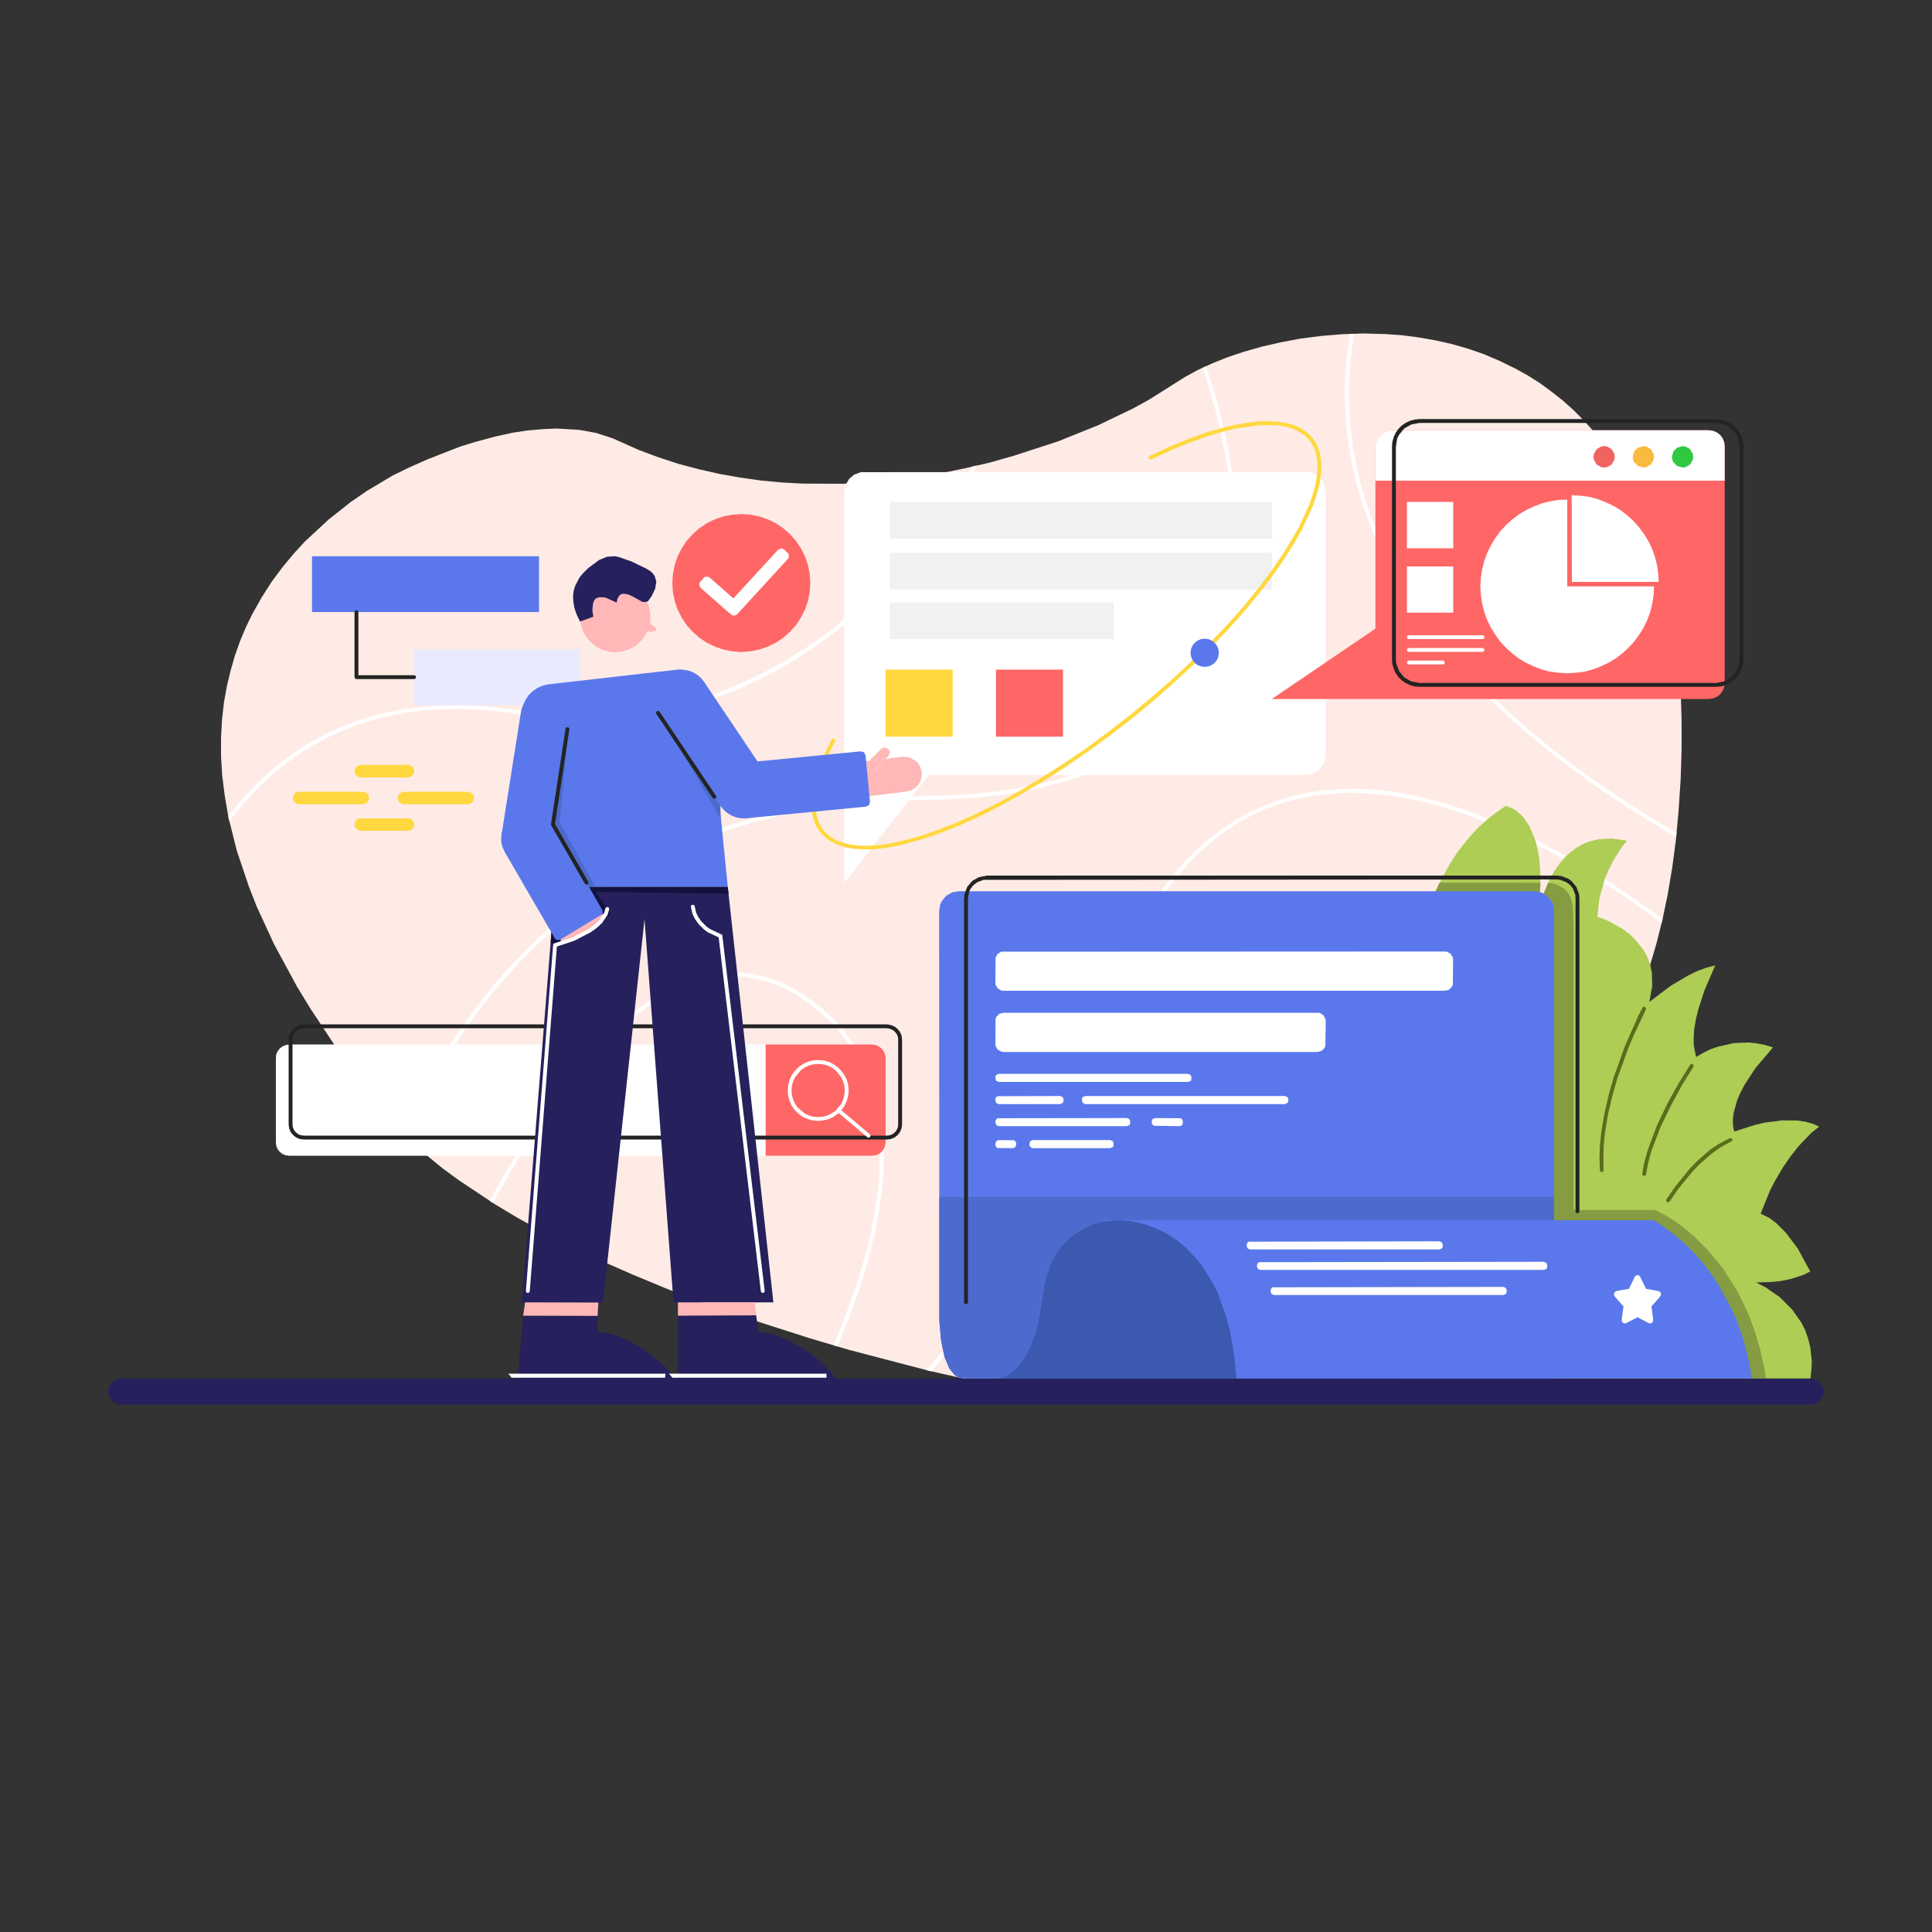 <?xml version="1.0" standalone="no"?><!DOCTYPE svg PUBLIC "-//W3C//DTD SVG 1.1//EN" "http://www.w3.org/Graphics/SVG/1.1/DTD/svg11.dtd"><svg height="1000" node-id="1" sillyvg="true" template-height="1000" template-width="1000" version="1.1" viewBox="0 0 1000 1000" width="1000" xmlns="http://www.w3.org/2000/svg" xmlns:xlink="http://www.w3.org/1999/xlink"><rect x="0" y="0" width="1000" height="1000" fill="#333333" stroke="none"/><defs node-id="140"><clipPath id="XMLID_2_" node-id="7"><path d="M 211.70 242.00 L 203.30 246.10 L 189.90 254.10 L 181.60 259.80 L 170.10 268.90 L 158.00 280.10 L 152.10 286.50 L 146.20 293.60 L 140.70 301.00 L 135.50 309.10 L 130.60 317.80 L 127.30 324.60 L 124.30 331.70 L 121.60 339.30 L 119.30 347.30 L 117.40 355.30 L 115.90 363.70 L 114.90 372.70 L 114.40 382.20 L 114.40 391.50 L 115.00 401.30 L 116.30 411.70 L 118.20 422.80 L 122.50 440.10 L 128.90 459.10 L 132.90 469.30 L 142.00 489.00 L 153.70 510.60 L 160.70 522.10 L 175.40 544.30 L 193.40 568.50 L 203.80 581.40 L 210.90 589.10 L 217.70 595.40 L 229.30 604.90 L 237.50 610.90 L 256.00 623.20 L 268.00 630.40 L 280.30 637.20 L 294.40 644.50 L 310.80 652.40 L 327.40 659.70 L 346.20 667.50 L 367.40 675.60 L 383.30 681.20 L 419.20 692.70 L 439.50 698.70 L 480.80 709.50 L 528.60 720.30 L 541.70 719.60 L 563.90 717.30 L 588.70 713.30 L 611.80 708.40 L 636.40 701.70 L 649.70 697.50 L 662.80 692.80 L 676.30 687.50 L 690.20 681.40 L 710.60 671.20 L 720.90 665.40 L 731.20 659.20 L 741.20 652.60 L 751.10 645.50 L 760.90 637.90 L 770.50 629.70 L 779.80 621.20 L 788.80 612.10 L 797.60 602.40 L 806.10 592.10 L 812.50 583.70 L 818.60 574.80 L 824.60 565.40 L 830.30 555.60 L 835.70 545.30 L 840.70 535.00 L 845.30 524.10 L 849.70 512.80 L 853.70 500.80 L 857.40 488.30 L 860.50 475.90 L 863.20 463.00 L 865.50 449.40 L 867.40 435.10 L 868.80 420.10 L 869.90 403.50 L 870.40 388.00 L 870.40 373.40 L 870.00 359.90 L 869.20 347.10 L 867.80 333.90 L 866.10 321.50 L 864.00 310.00 L 861.70 299.20 L 859.00 289.30 L 855.70 279.00 L 852.20 269.50 L 848.40 260.60 L 844.40 252.40 L 840.20 244.90 L 835.40 237.30 L 830.50 230.30 L 825.40 223.90 L 820.10 218.00 L 814.70 212.50 L 808.90 207.30 L 802.90 202.60 L 796.90 198.20 L 790.70 194.30 L 784.40 190.80 L 776.20 186.80 L 768.00 183.30 L 759.60 180.40 L 751.20 178.00 L 742.60 176.10 L 734.00 174.60 L 725.50 173.50 L 717.00 172.90 L 705.60 172.60 L 694.50 173.00 L 683.70 173.90 L 672.90 175.30 L 662.80 177.20 L 653.20 179.40 L 643.70 182.10 L 635.10 185.00 L 627.40 188.10 L 619.80 191.60 L 613.40 195.10 L 594.70 206.90 L 586.30 211.50 L 568.40 220.10 L 547.50 228.50 L 524.40 236.00 L 512.40 239.40 L 499.90 242.30 L 486.80 245.00 L 473.70 247.10 L 460.20 248.80 L 446.40 249.90 L 436.00 250.40 L 415.00 250.30 L 404.30 249.70 L 393.70 248.70 L 383.10 247.20 L 372.40 245.30 L 361.80 242.90 L 351.20 240.10 L 340.80 236.70 L 330.40 232.80 L 317.20 226.90 L 308.60 224.10 L 299.90 222.50 L 288.10 221.80 L 281.20 222.10 L 273.10 222.80 L 265.20 224.00 L 256.10 226.00 L 245.80 228.80 L 238.30 231.10 L 221.40 237.70 L 211.70 242.00 Z" fill="#000000" fill-rule="nonzero" node-id="143" stroke="none" target-height="547.7" target-width="756" target-x="114.4" target-y="172.6"></path></clipPath><clipPath id="XMLID_3_" node-id="23"><path d="M 451.40 598.20 L 149.70 598.20 L 147.90 598.00 L 146.20 597.30 L 144.80 596.20 L 143.70 594.80 L 143.00 593.10 L 142.80 591.30 L 142.80 547.60 L 143.00 545.70 L 143.70 544.10 L 144.80 542.70 L 146.20 541.60 L 147.90 540.90 L 149.70 540.60 L 451.40 540.60 L 453.20 540.90 L 454.90 541.60 L 456.30 542.70 L 457.40 544.10 L 458.10 545.70 L 458.40 547.60 L 458.40 591.30 L 458.10 593.10 L 457.40 594.80 L 456.30 596.20 L 454.90 597.30 L 453.20 598.00 L 451.40 598.20 Z" fill="#000000" fill-rule="nonzero" node-id="147" stroke="none" target-height="57.6" target-width="315.6" target-x="142.8" target-y="540.6"></path></clipPath><clipPath id="SVGID_1_" node-id="41"><path d="M 303.10 743.40 L 303.10 734.90 L 297.80 734.10 L 293.80 732.90 L 289.50 731.30 L 280.70 726.80 L 273.00 721.20 L 269.20 717.80 L 265.40 713.80 L 261.50 709.00 L 344.60 709.00 L 341.60 743.20 L 303.10 743.40 Z" fill="#000000" fill-rule="nonzero" node-id="151" stroke="none" target-height="34.4" target-width="83.1" target-x="261.5" target-y="709"></path></clipPath><clipPath id="SVGID_2_" node-id="59"><path d="M 287.30 459.10 L 270.10 674.10 L 312.10 674.20 L 333.60 475.80 L 348.60 674.10 L 400.30 674.10 L 376.70 459.10 Z" fill="#000000" fill-rule="nonzero" node-id="155" stroke="none" target-height="215.1" target-width="130.2" target-x="270.1" target-y="459.1"></path></clipPath><clipPath id="SVGID_3_" node-id="68"><path d="M 387.40 743.40 L 386.20 734.90 L 381.00 734.10 L 377.00 732.90 L 372.60 731.30 L 363.80 726.80 L 356.10 721.20 L 352.40 717.80 L 348.60 713.80 L 344.60 709.00 L 427.80 709.00 L 427.80 743.10 L 387.40 743.40 Z" fill="#000000" fill-rule="nonzero" node-id="159" stroke="none" target-height="34.4" target-width="83.2" target-x="344.6" target-y="709"></path></clipPath><clipPath id="XMLID_4_" node-id="83"><path d="M 738.90 473.00 L 742.40 462.80 L 744.50 458.10 L 750.80 446.50 L 755.00 440.20 L 761.60 432.10 L 765.50 428.00 L 769.70 424.20 L 774.30 420.60 L 779.40 417.10 L 782.80 418.40 L 785.20 419.90 L 788.50 423.00 L 791.80 427.90 L 794.80 435.20 L 795.80 439.30 L 796.70 444.40 L 797.20 450.60 L 797.30 456.80 L 797.00 464.20 L 796.10 473.00 L 798.40 463.90 L 802.00 455.30 L 804.60 450.70 L 807.80 446.30 L 810.20 443.50 L 813.00 441.00 L 816.10 438.70 L 819.40 436.80 L 823.20 435.40 L 827.40 434.40 L 834.10 434.00 L 842.10 435.10 L 839.10 438.90 L 834.90 445.70 L 832.60 450.30 L 830.50 455.30 L 827.80 465.30 L 826.80 474.50 L 832.10 476.50 L 839.70 480.70 L 843.80 483.80 L 846.30 486.20 L 850.90 492.00 L 852.70 495.40 L 854.10 499.20 L 855.00 503.50 L 855.20 510.30 L 853.70 518.60 L 864.80 510.20 L 873.60 505.00 L 878.30 502.70 L 883.10 500.90 L 887.80 499.70 L 882.30 512.40 L 879.10 522.30 L 877.80 527.50 L 876.90 532.80 L 876.60 537.90 L 876.70 541.20 L 877.90 547.10 L 882.20 544.60 L 885.60 543.00 L 889.40 541.70 L 897.50 539.90 L 905.10 539.60 L 909.00 540.00 L 913.20 540.80 L 917.70 542.10 L 908.60 552.90 L 902.90 561.60 L 900.50 566.30 L 899.10 569.60 L 897.30 576.20 L 896.90 579.50 L 897.00 582.60 L 897.60 585.70 L 908.20 582.30 L 913.10 581.10 L 922.60 579.90 L 930.50 580.00 L 934.40 580.60 L 938.10 581.60 L 941.60 583.10 L 937.40 586.50 L 930.90 593.30 L 926.90 598.40 L 923.00 604.00 L 918.80 611.10 L 916.20 616.10 L 911.30 628.20 L 915.80 630.40 L 919.30 633.00 L 924.40 638.10 L 930.50 646.20 L 937.00 658.10 L 933.40 659.90 L 926.50 662.10 L 921.40 663.10 L 915.90 663.60 L 909.00 663.80 L 914.00 666.40 L 921.20 671.40 L 927.70 677.90 L 932.40 684.60 L 934.30 688.40 L 935.80 692.60 L 937.00 697.30 L 937.80 704.70 L 937.60 708.90 L 937.10 713.50 L 722.20 713.50 L 738.90 473.00 Z" fill="#000000" fill-rule="nonzero" node-id="163" stroke="none" target-height="296.4" target-width="219.4" target-x="722.2" target-y="417.1"></path></clipPath><clipPath id="SVGID_4_" node-id="91"><path d="M 496.30 461.30 L 492.80 461.90 L 489.70 463.70 L 487.50 466.40 L 486.70 467.90 L 486.10 471.50 L 486.20 683.70 L 487.10 693.80 L 488.80 702.10 L 491.30 708.20 L 494.10 711.70 L 495.80 712.80 L 497.80 713.40 L 500.00 713.50 L 804.40 713.50 L 804.40 471.50 L 803.80 467.90 L 803.00 466.40 L 800.80 463.70 L 797.80 461.90 L 794.20 461.30 L 496.30 461.30 Z" fill="#000000" fill-rule="nonzero" node-id="167" stroke="none" target-height="252.2" target-width="318.3" target-x="486.1" target-y="461.3"></path></clipPath><clipPath id="XMLID_5_" node-id="115"><path d="M 884.30 361.80 L 658.30 361.80 L 711.90 325.40 L 711.90 231.10 L 712.20 228.80 L 713.10 226.80 L 714.40 225.10 L 716.10 223.80 L 718.10 223.00 L 720.30 222.70 L 884.30 222.70 L 886.60 223.00 L 888.60 223.80 L 890.30 225.10 L 891.60 226.80 L 892.40 228.80 L 892.70 231.10 L 892.70 353.50 L 892.40 355.70 L 891.60 357.70 L 890.30 359.40 L 888.60 360.70 L 886.60 361.50 L 884.30 361.80 Z" fill="#000000" fill-rule="nonzero" node-id="171" stroke="none" target-height="139.1" target-width="234.4" target-x="658.3" target-y="222.7"></path></clipPath></defs><g node-id="458"><g node-id="464"><path d="M 211.70 242.00 L 203.30 246.10 L 189.90 254.10 L 181.60 259.80 L 170.10 268.90 L 158.00 280.10 L 152.10 286.50 L 146.20 293.60 L 140.70 301.00 L 135.50 309.10 L 130.60 317.80 L 127.30 324.60 L 124.30 331.70 L 121.60 339.30 L 119.30 347.30 L 117.40 355.30 L 115.90 363.70 L 114.90 372.70 L 114.40 382.20 L 114.40 391.50 L 115.00 401.30 L 116.30 411.70 L 118.20 422.80 L 122.50 440.10 L 128.90 459.10 L 132.90 469.30 L 142.00 489.00 L 153.70 510.60 L 160.70 522.10 L 175.40 544.30 L 193.40 568.50 L 203.80 581.40 L 210.90 589.10 L 217.70 595.40 L 229.30 604.90 L 237.50 610.90 L 256.00 623.20 L 268.00 630.40 L 280.30 637.20 L 294.40 644.50 L 310.80 652.40 L 327.40 659.70 L 346.20 667.50 L 367.40 675.60 L 383.30 681.20 L 419.20 692.70 L 439.50 698.70 L 480.80 709.50 L 528.60 720.30 L 541.70 719.60 L 563.90 717.30 L 588.70 713.30 L 611.80 708.40 L 636.40 701.70 L 649.70 697.50 L 662.80 692.80 L 676.30 687.50 L 690.20 681.40 L 710.60 671.20 L 720.90 665.40 L 731.20 659.20 L 741.20 652.60 L 751.10 645.50 L 760.90 637.90 L 770.50 629.70 L 779.80 621.20 L 788.80 612.10 L 797.60 602.40 L 806.10 592.10 L 812.50 583.70 L 818.60 574.80 L 824.60 565.40 L 830.30 555.60 L 835.70 545.30 L 840.70 535.00 L 845.30 524.10 L 849.70 512.80 L 853.70 500.80 L 857.40 488.30 L 860.50 475.90 L 863.20 463.00 L 865.50 449.40 L 867.40 435.10 L 868.80 420.10 L 869.90 403.50 L 870.40 388.00 L 870.40 373.40 L 870.00 359.90 L 869.20 347.10 L 867.80 333.90 L 866.10 321.50 L 864.00 310.00 L 861.70 299.20 L 859.00 289.30 L 855.70 279.00 L 852.20 269.50 L 848.40 260.60 L 844.40 252.40 L 840.20 244.90 L 835.40 237.30 L 830.50 230.30 L 825.40 223.90 L 820.10 218.00 L 814.70 212.50 L 808.90 207.30 L 802.90 202.60 L 796.90 198.20 L 790.70 194.30 L 784.40 190.80 L 776.20 186.80 L 768.00 183.30 L 759.60 180.40 L 751.20 178.00 L 742.60 176.10 L 734.00 174.60 L 725.50 173.50 L 717.00 172.90 L 705.60 172.60 L 694.50 173.00 L 683.70 173.90 L 672.90 175.30 L 662.80 177.20 L 653.20 179.40 L 643.70 182.10 L 635.10 185.00 L 627.40 188.10 L 619.80 191.60 L 613.40 195.10 L 594.70 206.90 L 586.30 211.50 L 568.40 220.10 L 547.50 228.50 L 524.40 236.00 L 512.40 239.40 L 499.90 242.30 L 486.80 245.00 L 473.70 247.10 L 460.20 248.80 L 446.40 249.90 L 436.00 250.40 L 415.00 250.30 L 404.30 249.70 L 393.70 248.70 L 383.10 247.20 L 372.40 245.30 L 361.80 242.90 L 351.20 240.10 L 340.80 236.70 L 330.40 232.80 L 317.20 226.90 L 308.60 224.10 L 299.90 222.50 L 288.10 221.80 L 281.20 222.10 L 273.10 222.80 L 265.20 224.00 L 256.10 226.00 L 245.80 228.80 L 238.30 231.10 L 221.40 237.70 L 211.70 242.00 Z" fill="#ffebe5" fill-rule="nonzero" group-id="1,7" node-id="181" stroke="none" target-height="547.7" target-width="756" target-x="114.4" target-y="172.6"></path></g><g node-id="465"><g clip-path="url(#XMLID_2_)" group-id="1,8" node-id="184"><path d="M 73.10 545.50 L 73.10 544.50 L 72.10 544.40 L 74.50 528.00 L 78.80 507.90 L 82.20 495.80 L 87.80 479.00 L 91.30 469.90 L 95.20 460.90 L 99.60 451.90 L 104.60 442.70 L 110.10 433.90 L 116.10 425.20 L 122.80 416.60 L 128.20 410.50 L 133.90 404.70 L 140.00 399.10 L 146.60 393.70 L 153.80 388.50 L 161.20 383.90 L 168.80 379.80 L 176.70 376.20 L 184.90 373.10 L 193.40 370.40 L 202.10 368.30 L 210.80 366.80 L 219.80 365.70 L 229.00 365.10 L 238.60 365.00 L 248.60 365.40 L 259.00 366.30 L 280.40 369.30 L 290.70 370.30 L 300.70 370.70 L 310.20 370.60 L 319.90 370.00 L 329.20 369.00 L 338.10 367.70 L 346.80 365.90 L 355.40 363.70 L 371.70 358.50 L 379.30 355.50 L 389.40 351.00 L 398.90 346.20 L 407.80 341.10 L 416.60 335.60 L 424.70 330.10 L 432.20 324.40 L 446.20 312.60 L 460.90 298.30 L 468.00 290.60 L 476.10 281.00 L 483.60 271.40 L 490.50 261.70 L 497.00 251.80 L 502.90 242.20 L 508.20 232.70 L 513.20 223.00 L 521.20 204.90 L 524.50 195.90 L 529.40 179.90 L 531.20 172.00 L 532.40 165.10 L 533.00 159.10 L 533.10 153.00 L 532.70 148.10 L 531.90 144.10 L 533.80 143.60 L 535.00 150.50 L 535.00 159.70 L 534.30 166.10 L 533.10 173.20 L 531.20 181.20 L 526.10 197.50 L 522.70 206.50 L 518.50 216.40 L 513.80 226.30 L 508.50 236.30 L 502.90 246.10 L 496.90 255.70 L 490.50 265.20 L 483.80 274.40 L 476.80 283.30 L 469.50 291.90 L 461.80 300.30 L 453.90 308.30 L 445.90 315.80 L 437.70 322.70 L 429.50 329.20 L 420.80 335.40 L 412.10 341.20 L 403.20 346.40 L 394.20 351.20 L 385.10 355.50 L 375.80 359.30 L 366.60 362.60 L 357.20 365.50 L 347.80 367.90 L 338.30 369.80 L 328.70 371.20 L 319.10 372.10 L 309.40 372.60 L 299.60 372.70 L 289.60 372.20 L 279.60 371.30 L 258.80 368.30 L 248.50 367.40 L 238.70 367.00 L 229.20 367.10 L 220.00 367.70 L 211.20 368.70 L 202.60 370.30 L 194.00 372.40 L 185.60 374.90 L 177.60 378.00 L 169.80 381.60 L 162.20 385.60 L 154.90 390.20 L 147.80 395.30 L 141.30 400.60 L 135.30 406.10 L 129.60 411.90 L 124.30 418.00 L 117.70 426.40 L 111.70 435.00 L 106.30 443.90 L 101.30 452.90 L 97.00 461.90 L 93.10 470.70 L 86.60 488.30 L 80.70 508.40 L 76.40 528.30 L 74.10 544.40 L 73.70 545.30 L 73.10 545.50 Z" fill="#ffffff" fill-rule="nonzero" group-id="1,8" node-id="186" stroke="none" target-height="401.9" target-width="462.9" target-x="72.1" target-y="143.6"></path></g></g><g node-id="466"><g clip-path="url(#XMLID_2_)" group-id="1,9" node-id="189"><path d="M 184.40 670.50 L 182.50 670.20 L 184.50 659.30 L 188.80 641.20 L 192.20 629.50 L 196.20 617.10 L 201.40 603.00 L 209.60 583.60 L 219.90 562.80 L 225.90 552.30 L 232.40 541.50 L 239.90 530.40 L 247.70 519.80 L 255.70 509.70 L 264.10 500.20 L 272.80 491.10 L 281.90 482.50 L 291.40 474.30 L 301.10 466.60 L 311.20 459.40 L 321.60 452.80 L 332.70 446.40 L 344.10 440.50 L 356.00 435.20 L 368.10 430.40 L 380.70 426.20 L 393.70 422.40 L 406.60 419.40 L 419.90 416.80 L 433.50 414.80 L 447.60 413.30 L 462.20 412.40 L 491.10 411.70 L 504.20 410.90 L 516.40 409.60 L 527.70 407.90 L 538.40 405.70 L 548.30 403.20 L 557.50 400.30 L 566.10 397.00 L 574.20 393.40 L 581.70 389.50 L 588.60 385.20 L 595.00 380.60 L 601.00 375.70 L 606.50 370.50 L 611.50 365.00 L 616.10 359.10 L 620.30 352.90 L 623.80 346.80 L 626.90 340.60 L 629.50 334.20 L 631.80 327.70 L 634.30 318.90 L 636.10 309.90 L 637.40 300.80 L 638.20 291.70 L 638.60 282.60 L 638.50 273.50 L 638.00 264.50 L 636.20 247.20 L 634.10 234.70 L 631.80 223.30 L 628.80 211.30 L 625.70 200.30 L 619.20 180.50 L 613.30 165.00 L 607.20 151.10 L 609.00 150.20 L 615.10 164.20 L 621.10 179.80 L 627.60 199.70 L 630.70 210.70 L 633.70 222.80 L 636.10 234.30 L 639.20 255.60 L 640.50 273.60 L 640.60 282.70 L 640.20 291.90 L 639.40 301.20 L 638.10 310.40 L 636.20 319.50 L 633.70 328.40 L 631.40 335.00 L 628.70 341.50 L 625.60 347.80 L 622.00 353.90 L 617.70 360.30 L 613.10 366.30 L 607.90 371.90 L 602.40 377.20 L 596.40 382.10 L 589.90 386.80 L 582.80 391.10 L 575.30 395.10 L 567.10 398.80 L 558.40 402.10 L 549.10 405.00 L 539.00 407.60 L 528.30 409.80 L 516.80 411.60 L 504.40 412.90 L 491.20 413.70 L 463.60 414.40 L 450.80 415.10 L 438.50 416.20 L 426.70 417.80 L 415.50 419.70 L 404.10 422.10 L 393.10 424.80 L 382.70 427.80 L 372.80 431.00 L 363.30 434.60 L 351.40 439.60 L 340.20 445.00 L 329.60 450.60 L 319.70 456.60 L 310.00 463.00 L 300.80 469.70 L 292.20 476.40 L 284.20 483.40 L 276.30 490.70 L 269.00 498.10 L 255.90 512.80 L 247.80 523.00 L 240.60 532.90 L 234.20 542.50 L 227.60 553.20 L 221.70 563.70 L 216.40 573.90 L 207.10 594.20 L 198.10 617.70 L 194.10 630.00 L 190.80 641.70 L 186.50 659.60 L 184.40 670.50 Z" fill="#ffffff" fill-rule="nonzero" group-id="1,9" node-id="191" stroke="none" target-height="520.3" target-width="458.1" target-x="182.5" target-y="150.2"></path></g></g><g node-id="467"><g clip-path="url(#XMLID_2_)" group-id="1,10" node-id="194"><path d="M 906.30 454.10 L 890.40 445.90 L 875.40 437.70 L 861.10 429.50 L 847.60 421.20 L 834.80 412.90 L 822.70 404.50 L 810.30 395.40 L 798.70 386.40 L 787.90 377.30 L 777.80 368.20 L 768.40 359.20 L 759.70 350.10 L 751.10 340.40 L 743.20 330.70 L 736.00 321.00 L 729.40 311.30 L 723.50 301.60 L 718.00 291.40 L 713.10 281.20 L 708.80 271.00 L 705.20 260.80 L 702.20 250.50 L 699.80 240.10 L 698.00 230.10 L 696.90 220.60 L 696.30 211.00 L 696.10 202.00 L 696.40 193.40 L 697.10 184.90 L 699.20 169.80 L 701.50 159.20 L 703.90 150.40 L 706.80 141.30 L 709.70 133.70 L 715.30 121.10 L 721.40 110.30 L 723.00 111.50 L 717.10 122.10 L 711.50 134.50 L 708.60 142.10 L 705.70 151.00 L 703.40 159.80 L 701.20 170.20 L 699.10 185.20 L 698.10 202.00 L 698.30 211.00 L 698.90 220.50 L 700.00 229.90 L 701.80 239.70 L 704.20 250.10 L 707.10 260.10 L 710.60 270.10 L 714.70 280.00 L 719.40 289.90 L 724.60 299.70 L 730.50 309.50 L 737.10 319.30 L 744.30 329.10 L 752.20 338.90 L 760.90 348.60 L 770.30 358.40 L 780.10 367.80 L 790.70 377.20 L 802.10 386.60 L 814.30 396.10 L 827.40 405.50 L 841.40 414.80 L 856.30 424.20 L 872.20 433.60 L 889.20 443.00 L 907.20 452.30 L 906.30 454.10 Z" fill="#ffffff" fill-rule="nonzero" group-id="1,10" node-id="196" stroke="none" target-height="343.8" target-width="211.1" target-x="696.1" target-y="110.3"></path></g></g><g node-id="468"><g clip-path="url(#XMLID_2_)" group-id="1,11" node-id="199"><path d="M 302.70 798.60 L 294.10 798.40 L 283.30 797.40 L 283.70 795.40 L 292.30 796.30 L 306.70 796.60 L 316.40 796.10 L 326.60 795.20 L 338.50 793.40 L 355.20 789.80 L 364.50 787.20 L 373.60 784.20 L 383.10 780.60 L 393.10 776.30 L 402.10 771.90 L 411.70 766.60 L 421.80 760.40 L 429.10 755.50 L 444.40 743.90 L 452.40 737.10 L 460.00 730.10 L 467.60 722.50 L 475.50 714.10 L 483.40 704.80 L 490.80 695.50 L 498.30 685.40 L 505.90 674.30 L 513.40 662.30 L 520.40 650.30 L 527.40 637.20 L 534.30 623.10 L 541.10 607.90 L 547.30 592.80 L 553.30 576.60 L 559.20 559.10 L 568.90 527.50 L 573.10 515.60 L 577.40 504.50 L 581.90 494.30 L 586.60 484.70 L 591.50 475.90 L 596.50 467.80 L 601.70 460.20 L 607.00 453.30 L 613.10 446.20 L 619.50 439.80 L 626.00 434.10 L 632.70 428.90 L 639.60 424.40 L 646.70 420.40 L 654.00 417.10 L 661.60 414.20 L 669.40 411.90 L 677.10 410.30 L 685.00 409.10 L 693.20 408.50 L 701.70 408.30 L 710.50 408.70 L 719.10 409.60 L 728.00 411.00 L 737.20 413.00 L 746.80 415.50 L 756.70 418.60 L 776.10 426.00 L 786.30 430.50 L 796.90 435.70 L 817.50 447.00 L 828.30 453.50 L 839.40 460.70 L 853.90 470.70 L 867.20 480.50 L 879.90 490.40 L 901.00 508.00 L 909.10 515.20 L 925.30 530.50 L 923.80 531.90 L 907.70 516.70 L 899.70 509.50 L 878.60 491.90 L 866.00 482.10 L 852.70 472.30 L 838.20 462.30 L 826.60 454.90 L 814.00 447.30 L 800.90 440.10 L 787.20 433.20 L 777.80 428.90 L 758.50 421.40 L 748.70 418.20 L 738.80 415.50 L 728.90 413.30 L 718.90 411.70 L 708.90 410.70 L 699.10 410.30 L 691.70 410.60 L 684.40 411.20 L 677.10 412.30 L 669.90 413.90 L 662.20 416.10 L 654.80 418.90 L 647.50 422.30 L 640.50 426.20 L 633.80 430.60 L 627.10 435.70 L 620.70 441.40 L 614.50 447.70 L 608.40 454.80 L 602.50 462.50 L 596.80 471.00 L 591.30 480.30 L 586.00 490.50 L 580.80 501.50 L 575.90 513.60 L 571.30 526.70 L 561.80 557.70 L 556.50 573.80 L 550.90 589.20 L 545.00 603.90 L 538.90 618.00 L 532.60 631.40 L 525.60 645.10 L 518.40 658.10 L 511.00 670.40 L 503.30 682.10 L 495.40 693.10 L 487.40 703.50 L 479.00 713.40 L 470.40 722.70 L 461.70 731.50 L 452.80 739.60 L 443.60 747.30 L 434.00 754.60 L 424.30 761.30 L 414.30 767.40 L 404.20 773.00 L 393.80 778.10 L 384.40 782.20 L 375.30 785.70 L 366.70 788.60 L 349.60 793.20 L 341.80 794.80 L 330.30 796.70 L 320.20 797.80 L 302.70 798.60 Z" fill="#ffffff" fill-rule="nonzero" group-id="1,11" node-id="201" stroke="none" target-height="390.3" target-width="642" target-x="283.3" target-y="408.3"></path></g></g><g clip-path="url(#XMLID_2_)" group-id="1,12" node-id="204"><path d="M 392.20 773.10 L 390.50 772.00 L 399.60 757.80 L 414.00 732.60 L 425.10 710.40 L 430.70 698.10 L 436.00 685.30 L 443.80 663.70 L 448.90 646.10 L 451.00 637.00 L 454.10 618.60 L 455.00 609.20 L 455.30 600.00 L 455.10 590.80 L 454.60 584.00 L 453.70 577.30 L 452.30 570.70 L 450.60 564.20 L 448.40 557.80 L 445.80 551.70 L 442.60 545.70 L 439.00 539.90 L 434.90 534.40 L 430.20 529.20 L 424.90 524.20 L 418.80 519.30 L 413.20 515.50 L 407.60 512.30 L 402.10 509.80 L 396.60 507.90 L 391.10 506.50 L 385.40 505.60 L 379.70 505.30 L 373.90 505.50 L 368.10 506.30 L 362.20 507.70 L 356.70 509.50 L 351.30 511.80 L 345.80 514.40 L 340.40 517.60 L 333.50 522.30 L 326.70 527.50 L 320.00 533.30 L 313.60 539.50 L 301.30 552.90 L 292.70 563.60 L 284.80 574.40 L 277.30 585.30 L 270.70 595.70 L 257.90 617.60 L 247.60 637.40 L 239.80 653.50 L 233.10 668.60 L 231.30 667.80 L 237.90 652.70 L 245.80 636.50 L 256.20 616.60 L 262.20 605.90 L 275.70 584.20 L 283.20 573.20 L 291.30 562.30 L 299.90 551.50 L 306.10 544.60 L 318.80 531.70 L 325.60 525.80 L 332.50 520.50 L 339.50 515.80 L 345.00 512.60 L 350.50 509.90 L 356.10 507.60 L 361.60 505.80 L 367.80 504.30 L 373.80 503.50 L 379.70 503.20 L 385.60 503.60 L 391.40 504.50 L 397.10 505.90 L 402.80 507.90 L 408.50 510.50 L 414.20 513.80 L 420.00 517.70 L 425.50 522.00 L 430.50 526.60 L 435.10 531.50 L 439.20 536.70 L 442.90 542.10 L 446.20 547.80 L 449.00 553.70 L 451.50 559.90 L 453.50 566.50 L 455.10 573.40 L 456.40 580.60 L 457.20 588.30 L 457.50 597.30 L 457.30 606.80 L 456.40 616.90 L 454.90 627.60 L 452.90 638.10 L 450.20 649.00 L 446.90 660.50 L 442.90 672.70 L 437.90 686.10 L 432.60 698.90 L 426.90 711.30 L 415.70 733.50 L 401.20 758.90 L 392.20 773.10 Z" fill="#ffffff" fill-rule="nonzero" group-id="1,12" node-id="206" stroke="none" target-height="269.9" target-width="226.2" target-x="231.3" target-y="503.2"></path></g></g><path d="M 937.10 727.10 L 62.90 727.10 L 61.10 726.80 L 59.40 726.20 L 58.10 725.10 L 57.00 723.70 L 56.30 722.10 L 56.10 720.30 L 56.30 718.50 L 57.00 716.80 L 58.10 715.50 L 59.40 714.40 L 61.10 713.70 L 62.90 713.50 L 937.10 713.50 L 938.90 713.70 L 940.60 714.40 L 941.90 715.50 L 943.00 716.80 L 943.70 718.50 L 943.90 720.30 L 943.70 722.10 L 943.00 723.70 L 941.90 725.10 L 940.60 726.20 L 938.90 726.80 L 937.10 727.10 Z" fill="#26205c" fill-rule="nonzero" node-id="210" stroke="none" target-height="13.6" target-width="887.8" target-x="56.1" target-y="713.5"></path><path d="M 675.80 401.10 L 480.80 401.10 L 437.00 456.90 L 437.00 254.60 L 437.70 251.00 L 439.50 247.90 L 442.20 245.60 L 445.60 244.40 L 675.80 244.20 L 677.70 244.40 L 681.00 245.60 L 683.70 247.90 L 684.80 249.40 L 686.00 252.70 L 686.20 254.60 L 686.20 390.70 L 685.50 394.30 L 684.80 395.90 L 682.50 398.60 L 679.40 400.50 L 675.80 401.10 Z" fill="#ffffff" fill-rule="nonzero" node-id="212" stroke="none" target-height="212.7" target-width="249.2" target-x="437" target-y="244.2"></path><path d="M 419.40 301.80 L 419.10 306.50 L 418.20 311.00 L 416.70 315.40 L 414.60 319.60 L 412.10 323.40 L 408.90 327.00 L 405.40 330.10 L 401.50 332.70 L 397.40 334.70 L 393.00 336.20 L 388.40 337.10 L 383.70 337.50 L 379.00 337.10 L 374.40 336.20 L 370.00 334.70 L 365.90 332.70 L 362.00 330.10 L 358.50 327.00 L 355.30 323.40 L 352.80 319.60 L 350.70 315.40 L 349.20 311.00 L 348.30 306.50 L 348.00 301.80 L 348.30 297.00 L 349.20 292.50 L 350.70 288.10 L 352.80 283.90 L 355.30 280.10 L 358.50 276.50 L 362.00 273.40 L 365.90 270.80 L 370.00 268.80 L 374.40 267.30 L 379.00 266.40 L 383.70 266.10 L 388.40 266.40 L 393.00 267.30 L 397.40 268.80 L 401.50 270.80 L 405.40 273.40 L 408.90 276.50 L 412.10 280.10 L 414.60 283.90 L 416.70 288.10 L 418.20 292.50 L 419.10 297.00 L 419.40 301.80 Z" fill="#ff6666" fill-rule="nonzero" node-id="214" stroke="none" target-height="71.4" target-width="71.4" target-x="348" target-y="266.1"></path><path d="M 161.50 287.90 L 279.00 287.90 L 279.00 316.80 L 161.50 316.80 Z" fill="#5a78ec" fill-rule="nonzero" node-id="216" stroke="none" target-height="28.9" target-width="117.5" target-x="161.5" target-y="287.9"></path><path d="M 214.40 336.10 L 300.20 336.10 L 300.20 365.00 L 214.40 365.00 Z" fill="#eaeaff" fill-rule="nonzero" node-id="218" stroke="none" target-height="28.9" target-width="85.8" target-x="214.4" target-y="336.1"></path><g node-id="459"><g node-id="470"><path d="M 451.40 598.20 L 149.70 598.20 L 147.90 598.00 L 146.20 597.30 L 144.80 596.20 L 143.70 594.80 L 143.00 593.10 L 142.80 591.30 L 142.80 547.60 L 143.00 545.70 L 143.70 544.10 L 144.80 542.70 L 146.20 541.60 L 147.90 540.90 L 149.70 540.60 L 451.40 540.60 L 453.20 540.90 L 454.90 541.60 L 456.30 542.70 L 457.40 544.10 L 458.10 545.70 L 458.40 547.60 L 458.40 591.30 L 458.10 593.10 L 457.40 594.80 L 456.30 596.20 L 454.90 597.30 L 453.20 598.00 L 451.40 598.20 Z" fill="#ffffff" fill-rule="nonzero" group-id="2,13" node-id="224" stroke="none" target-height="57.6" target-width="315.6" target-x="142.8" target-y="540.6"></path></g><g clip-path="url(#XMLID_3_)" group-id="2,14" node-id="227"><path d="M 396.30 518.10 L 480.80 518.10 L 480.80 619.40 L 396.30 619.40 Z" fill="#ff6666" fill-rule="nonzero" group-id="2,14" node-id="229" stroke="none" target-height="101.3" target-width="84.5" target-x="396.3" target-y="518.1"></path></g></g><path d="M 459.00 588.80 L 157.30 588.80 L 155.50 588.60 L 153.80 587.90 L 152.40 586.80 L 151.30 585.40 L 150.60 583.70 L 150.40 581.90 L 150.40 538.20 L 150.60 536.30 L 151.30 534.70 L 152.40 533.30 L 153.80 532.20 L 155.50 531.50 L 157.30 531.20 L 459.00 531.20 L 460.80 531.50 L 462.50 532.20 L 463.90 533.30 L 465.00 534.70 L 465.70 536.30 L 465.90 538.20 L 465.90 581.90 L 465.70 583.70 L 465.00 585.40 L 463.90 586.80 L 462.50 587.90 L 460.80 588.60 L 459.00 588.80 Z" fill="none" node-id="233" stroke="#232323" stroke-linecap="round" stroke-width="2" target-height="57.6" target-width="315.5" target-x="150.4" target-y="531.2"></path><path d="M 423.50 580.20 L 420.60 579.90 L 418.00 579.20 L 415.50 578.10 L 413.30 576.50 L 411.40 574.60 L 409.80 572.40 L 408.70 569.90 L 408.00 567.30 L 407.70 564.40 L 408.00 561.60 L 408.70 558.90 L 409.80 556.50 L 411.40 554.30 L 413.30 552.40 L 415.50 550.80 L 418.00 549.60 L 420.60 548.90 L 423.50 548.70 L 426.30 548.90 L 429.00 549.60 L 431.40 550.80 L 433.60 552.40 L 435.50 554.30 L 437.10 556.50 L 438.30 558.90 L 439.00 561.60 L 439.30 564.40 L 439.00 567.30 L 438.30 569.90 L 437.10 572.40 L 435.50 574.60 L 433.60 576.50 L 431.40 578.10 L 429.00 579.20 L 426.30 579.90 L 423.50 580.20 Z M 423.50 550.70 L 421.00 550.90 L 418.70 551.50 L 416.50 552.50 L 414.60 553.90 L 411.60 557.50 L 410.60 559.60 L 409.90 561.90 L 409.70 564.40 L 409.90 566.90 L 410.60 569.20 L 411.60 571.40 L 412.90 573.30 L 416.50 576.30 L 418.70 577.40 L 421.00 578.00 L 423.50 578.20 L 426.00 578.00 L 428.30 577.40 L 430.40 576.30 L 432.40 575.00 L 435.40 571.40 L 436.40 569.20 L 437.00 566.90 L 437.30 564.40 L 437.00 561.90 L 436.40 559.60 L 435.40 557.50 L 432.40 553.90 L 430.40 552.50 L 428.30 551.50 L 426.00 550.90 L 423.50 550.70 Z" fill="#ffffff" fill-rule="nonzero" node-id="235" stroke="none" target-height="31.5" target-width="31.6" target-x="407.7" target-y="548.7"></path><path d="M 449.60 588.90 L 448.90 588.60 L 433.40 575.50 L 433.10 574.80 L 433.30 574.10 L 434.00 573.80 L 434.70 574.00 L 450.20 587.10 L 450.60 587.80 L 450.30 588.50 L 449.60 588.90 Z" fill="#ffffff" fill-rule="nonzero" node-id="237" stroke="none" target-height="15.1" target-width="17.5" target-x="433.1" target-y="573.8"></path><path d="M 460.60 259.80 L 658.30 259.80 L 658.30 278.80 L 460.60 278.80 Z" fill="#f1f1f1" fill-rule="nonzero" node-id="239" stroke="none" target-height="19" target-width="197.7" target-x="460.6" target-y="259.8"></path><path d="M 460.60 286.20 L 658.30 286.20 L 658.30 305.20 L 460.60 305.20 Z" fill="#f1f1f1" fill-rule="nonzero" node-id="241" stroke="none" target-height="19" target-width="197.7" target-x="460.6" target-y="286.2"></path><path d="M 460.60 311.80 L 576.40 311.80 L 576.40 330.80 L 460.60 330.80 Z" fill="#f1f1f1" fill-rule="nonzero" node-id="243" stroke="none" target-height="19" target-width="115.8" target-x="460.6" target-y="311.8"></path><path d="M 458.40 346.60 L 493.10 346.60 L 493.10 381.30 L 458.40 381.30 Z" fill="#ffd840" fill-rule="nonzero" node-id="245" stroke="none" target-height="34.7" target-width="34.7" target-x="458.4" target-y="346.6"></path><path d="M 515.50 346.60 L 550.20 346.60 L 550.20 381.30 L 515.50 381.30 Z" fill="#ff6666" fill-rule="nonzero" node-id="247" stroke="none" target-height="34.7" target-width="34.7" target-x="515.5" target-y="346.6"></path><path d="M 447.80 439.70 L 442.50 439.40 L 438.00 438.70 L 434.00 437.50 L 428.60 434.70 L 424.60 430.90 L 422.90 428.50 L 421.60 425.70 L 420.70 422.70 L 420.10 419.30 L 419.90 415.60 L 420.20 411.30 L 421.00 406.70 L 422.30 401.60 L 424.30 396.00 L 427.00 389.70 L 430.40 382.80 L 431.00 382.30 L 431.80 382.40 L 432.30 382.90 L 432.20 383.70 L 428.90 390.30 L 426.30 396.30 L 424.40 401.70 L 423.10 406.60 L 422.30 411.10 L 422.00 415.90 L 422.30 420.10 L 423.10 423.80 L 424.40 426.90 L 426.20 429.70 L 428.10 431.70 L 430.40 433.50 L 433.00 435.00 L 436.00 436.10 L 439.40 437.00 L 443.70 437.60 L 448.50 437.80 L 453.90 437.50 L 460.00 436.70 L 467.90 435.00 L 476.70 432.60 L 486.40 429.20 L 495.90 425.40 L 506.10 420.80 L 517.10 415.30 L 527.70 409.40 L 538.80 402.70 L 550.40 395.30 L 561.80 387.60 L 573.30 379.10 L 585.00 370.00 L 596.20 360.80 L 606.70 351.60 L 616.70 342.30 L 626.40 332.60 L 635.40 323.20 L 643.60 313.90 L 651.40 304.30 L 658.40 295.00 L 664.40 286.20 L 672.30 272.90 L 677.50 261.60 L 679.50 255.80 L 680.90 250.60 L 681.70 246.00 L 682.00 241.90 L 681.80 238.40 L 681.30 235.40 L 680.40 232.60 L 679.30 230.10 L 677.70 227.90 L 675.40 225.50 L 672.60 223.60 L 669.30 222.00 L 665.40 220.80 L 660.70 220.10 L 651.30 220.10 L 639.60 221.80 L 632.70 223.50 L 624.70 225.90 L 616.00 229.00 L 606.40 232.90 L 596.00 237.70 L 595.20 237.80 L 594.60 237.30 L 594.60 236.50 L 595.10 235.90 L 605.80 231.00 L 615.60 227.00 L 624.50 223.80 L 632.70 221.40 L 639.80 219.80 L 646.20 218.70 L 651.90 218.10 L 657.00 218.00 L 661.60 218.30 L 666.40 219.10 L 670.50 220.30 L 673.90 222.00 L 676.80 224.10 L 679.30 226.60 L 680.90 229.00 L 682.20 231.70 L 683.20 234.60 L 683.70 237.80 L 684.00 241.40 L 683.70 245.70 L 683.00 250.50 L 681.60 255.90 L 679.50 261.90 L 674.20 273.60 L 670.50 280.10 L 666.10 287.30 L 660.00 296.20 L 653.00 305.50 L 645.10 315.20 L 636.90 324.50 L 627.90 334.00 L 618.10 343.70 L 608.10 353.00 L 597.50 362.30 L 586.30 371.60 L 574.80 380.50 L 563.40 388.80 L 552.10 396.60 L 540.60 404.00 L 529.30 410.70 L 518.40 416.80 L 507.30 422.40 L 496.70 427.20 L 486.60 431.20 L 478.90 433.90 L 465.40 437.60 L 458.90 438.80 L 453.10 439.50 L 447.80 439.70 Z" fill="#ffd840" fill-rule="nonzero" node-id="249" stroke="none" target-height="221.7" target-width="264.1" target-x="419.9" target-y="218"></path><path d="M 630.90 337.90 L 630.60 339.90 L 629.90 341.60 L 628.70 343.10 L 627.20 344.20 L 625.50 344.90 L 623.50 345.20 L 621.60 344.90 L 619.80 344.20 L 618.40 343.10 L 617.20 341.60 L 616.50 339.90 L 616.20 337.90 L 616.50 335.90 L 617.20 334.20 L 618.40 332.70 L 619.80 331.60 L 621.60 330.80 L 623.50 330.60 L 625.50 330.80 L 627.20 331.60 L 628.70 332.70 L 629.90 334.20 L 630.60 335.90 L 630.90 337.90 Z" fill="#5a78ec" fill-rule="nonzero" node-id="251" stroke="none" target-height="14.6" target-width="14.7" target-x="616.2" target-y="330.6"></path><g node-id="460"><g node-id="472"><g node-id="481"><path d="M 309.30 680.80 L 309.30 689.30 L 314.60 690.10 L 318.60 691.20 L 322.90 692.80 L 331.70 697.30 L 339.40 702.90 L 343.20 706.30 L 347.00 710.40 L 350.90 715.20 L 267.80 715.20 L 270.80 681.00 L 309.30 680.80 Z" fill="#26205c" fill-rule="nonzero" group-id="3,15,24" node-id="259" stroke="none" target-height="34.4" target-width="83.1" target-x="267.8" target-y="680.8"></path></g><g clip-path="url(#SVGID_1_)" group-id="3,15,25" node-id="262"><path d="M 378.90 713.10 L 233.50 713.10 L 233.50 711.00 L 378.90 711.00 Z" fill="#ffffff" fill-rule="nonzero" group-id="3,15,25" node-id="264" stroke="none" target-height="2.1" target-width="145.4" target-x="233.5" target-y="711"></path></g></g><g node-id="473"><path d="M 339.40 325.00 L 336.40 322.70 L 336.70 319.40 L 336.40 316.10 L 335.60 313.00 L 334.20 310.20 L 332.40 307.60 L 330.20 305.40 L 327.70 303.60 L 324.90 302.30 L 321.80 301.50 L 318.50 301.10 L 315.20 301.50 L 312.10 302.30 L 309.30 303.60 L 306.70 305.40 L 304.60 307.60 L 302.70 310.20 L 301.40 313.00 L 300.60 316.10 L 300.20 319.40 L 300.60 322.70 L 301.40 325.80 L 302.70 328.60 L 304.60 331.10 L 306.70 333.30 L 309.30 335.10 L 312.10 336.50 L 315.20 337.30 L 318.50 337.60 L 320.90 337.40 L 325.40 336.20 L 329.40 334.00 L 332.70 330.80 L 335.10 326.90 L 337.30 327.00 L 339.30 326.50 L 339.70 325.80 L 339.40 325.00 Z" fill="#ffb7b7" fill-rule="nonzero" group-id="3,16" node-id="270" stroke="none" target-height="36.5" target-width="39.5" target-x="300.2" target-y="301.1"></path><path d="M 300.20 321.70 L 307.10 319.20 L 306.60 315.90 L 307.00 312.00 L 307.80 310.40 L 308.70 309.60 L 309.90 309.20 L 311.60 309.10 L 313.40 309.30 L 319.20 311.90 L 319.50 310.10 L 320.60 308.20 L 321.60 307.50 L 322.90 307.30 L 324.90 307.60 L 327.50 308.70 L 332.40 311.50 L 334.20 311.60 L 335.40 311.20 L 337.20 308.70 L 339.10 304.80 L 339.70 301.10 L 338.90 298.20 L 338.00 296.90 L 336.60 295.60 L 334.50 294.30 L 326.80 290.60 L 320.30 288.30 L 318.20 287.90 L 314.10 288.20 L 310.00 289.90 L 304.40 294.10 L 301.50 297.00 L 299.90 299.00 L 297.60 303.50 L 296.90 306.00 L 296.60 308.70 L 296.80 311.60 L 297.30 314.60 L 298.40 317.90 L 300.20 321.70 Z" fill="#26205c" fill-rule="nonzero" group-id="3,16" node-id="272" stroke="none" target-height="33.8" target-width="43.1" target-x="296.6" target-y="287.9"></path></g><path d="M 283.90 354.20 L 349.80 346.70 L 352.30 346.60 L 357.10 347.60 L 359.30 348.60 L 363.00 351.50 L 365.70 355.50 L 366.60 357.90 L 376.70 459.10 L 287.30 459.10 L 270.20 370.40 L 270.30 367.50 L 270.90 364.70 L 272.10 362.10 L 273.70 359.70 L 275.80 357.70 L 278.10 356.10 L 280.80 354.90 L 283.90 354.20 Z" fill="#5a78ec" fill-rule="nonzero" group-id="3" node-id="275" stroke="none" target-height="112.5" target-width="106.5" target-x="270.2" target-y="346.6"></path><path d="M 272.00 445.30 L 269.50 444.70 L 267.20 443.60 L 265.20 442.20 L 263.40 440.50 L 262.00 438.60 L 260.90 436.30 L 260.20 434.00 L 259.90 431.50 L 260.10 428.90 L 269.60 368.80 L 270.20 366.30 L 271.30 364.00 L 272.70 362.00 L 274.40 360.20 L 276.30 358.80 L 278.60 357.70 L 280.90 357.00 L 283.40 356.70 L 286.00 356.90 L 288.60 357.50 L 290.90 358.60 L 292.90 360.00 L 294.70 361.70 L 296.10 363.60 L 297.20 365.90 L 297.90 368.20 L 298.20 370.70 L 298.00 373.30 L 288.50 433.40 L 287.80 435.90 L 286.80 438.20 L 285.40 440.20 L 283.70 442.00 L 281.70 443.40 L 279.50 444.50 L 277.10 445.20 L 274.70 445.50 L 272.00 445.30 Z" fill="#5a78ec" fill-rule="nonzero" group-id="3" node-id="277" stroke="none" target-height="88.8" target-width="38.3" target-x="259.9" target-y="356.7"></path><path d="M 392.90 421.10 L 390.60 422.40 L 388.20 423.10 L 385.80 423.50 L 383.30 423.40 L 380.90 423.00 L 378.60 422.10 L 376.50 420.80 L 374.60 419.20 L 372.90 417.20 L 340.60 369.00 L 339.30 366.60 L 338.50 364.30 L 338.10 361.80 L 338.20 359.40 L 338.70 357.00 L 339.60 354.70 L 340.80 352.60 L 342.40 350.70 L 344.50 349.00 L 346.80 347.80 L 349.20 347.00 L 351.60 346.60 L 354.10 346.70 L 356.40 347.10 L 358.80 348.00 L 360.90 349.30 L 362.80 350.90 L 364.40 352.90 L 396.80 401.10 L 398.10 403.50 L 398.80 405.80 L 399.20 408.30 L 399.10 410.70 L 398.70 413.10 L 397.80 415.40 L 396.50 417.50 L 394.90 419.40 L 392.90 421.10 Z" fill="#5a78ec" fill-rule="nonzero" group-id="3" node-id="279" stroke="none" target-height="76.9" target-width="61.1" target-x="338.1" target-y="346.6"></path><g node-id="474"><path d="M 477.10 399.60 L 476.40 397.20 L 475.30 395.20 L 473.60 393.60 L 471.60 392.40 L 469.40 391.80 L 466.90 391.70 L 458.40 392.80 L 452.80 398.30 L 451.00 399.10 L 449.10 398.30 L 448.50 397.50 L 448.50 395.50 L 449.90 393.80 L 440.80 395.00 L 438.40 395.60 L 436.40 396.80 L 434.80 398.40 L 433.60 400.40 L 432.90 402.60 L 432.90 405.10 L 433.50 407.50 L 434.70 409.50 L 436.40 411.10 L 438.40 412.30 L 440.60 413.00 L 443.00 413.00 L 469.20 409.70 L 471.50 409.10 L 473.60 407.90 L 475.20 406.30 L 476.40 404.30 L 477.00 402.10 L 477.10 399.60 Z" fill="#ffb7b7" fill-rule="nonzero" group-id="3,17" node-id="283" stroke="none" target-height="21.3" target-width="44.2" target-x="432.9" target-y="391.7"></path><path d="M 459.80 391.30 L 460.60 389.50 L 460.40 388.50 L 459.80 387.60 L 458.00 386.90 L 457.00 387.10 L 456.10 387.60 L 449.90 393.80 L 458.40 392.80 L 459.80 391.30 Z" fill="#ffb7b7" fill-rule="nonzero" group-id="3,17" node-id="285" stroke="none" target-height="6.9" target-width="10.7" target-x="449.9" target-y="386.9"></path><path d="M 449.10 398.30 L 450.00 398.90 L 451.90 398.90 L 458.40 392.80 L 449.90 393.80 L 448.50 395.50 L 448.40 396.50 L 449.10 398.30 Z" fill="#ffb7b7" fill-rule="nonzero" group-id="3,17" node-id="287" stroke="none" target-height="6.1" target-width="10" target-x="448.4" target-y="392.8"></path></g><path d="M 448.00 390.90 L 450.30 415.10 L 449.80 416.70 L 448.30 417.50 L 386.60 423.50 L 383.90 423.50 L 381.50 423.10 L 379.20 422.20 L 377.00 421.00 L 375.20 419.50 L 373.60 417.60 L 372.30 415.50 L 371.40 413.10 L 370.90 410.50 L 370.90 407.90 L 371.30 405.50 L 372.20 403.10 L 373.40 401.00 L 374.90 399.10 L 376.80 397.50 L 378.90 396.20 L 381.30 395.40 L 383.90 394.90 L 445.50 388.90 L 447.20 389.40 L 448.00 390.90 Z" fill="#5a78ec" fill-rule="nonzero" group-id="3" node-id="290" stroke="none" target-height="34.6" target-width="79.4" target-x="370.9" target-y="388.9"></path><g node-id="475"><g node-id="483"><path d="M 287.30 459.10 L 270.10 674.10 L 312.10 674.20 L 333.60 475.80 L 348.60 674.10 L 400.30 674.10 L 376.70 459.10 Z" fill="#26205c" fill-rule="nonzero" group-id="3,18,26" node-id="296" stroke="none" target-height="215.1" target-width="130.2" target-x="270.1" target-y="459.1"></path></g><g clip-path="url(#SVGID_2_)" group-id="3,18,27" node-id="299"><path d="M 282.30 482.70 L 286.70 490.60 L 316.10 473.20 L 308.20 461.60 L 387.80 462.70 L 385.50 459.10 L 279.00 459.10 Z" fill="#13113d" fill-rule="nonzero" group-id="3,18,27" node-id="301" stroke="none" target-height="31.5" target-width="108.8" target-x="279" target-y="459.1"></path></g></g><path d="M 310.90 474.20 L 290.00 486.30 L 289.10 486.60 L 287.50 486.20 L 261.30 441.10 L 260.20 438.70 L 259.50 436.30 L 259.40 433.90 L 259.60 431.40 L 260.20 429.10 L 261.20 426.80 L 262.60 424.80 L 264.40 423.00 L 266.50 421.50 L 268.90 420.40 L 271.30 419.70 L 273.80 419.60 L 276.30 419.80 L 278.60 420.40 L 280.80 421.40 L 282.90 422.80 L 284.60 424.60 L 286.20 426.70 L 311.80 471.10 L 312.00 472.80 L 310.90 474.20 Z" fill="#5a78ec" fill-rule="nonzero" group-id="3" node-id="305" stroke="none" target-height="67" target-width="52.6" target-x="259.4" target-y="419.6"></path><path d="M 271.80 674.10 L 270.80 681.00 L 309.30 681.10 L 309.70 674.20 Z" fill="#ffb7b7" fill-rule="nonzero" group-id="3" node-id="307" stroke="none" target-height="7" target-width="38.9" target-x="270.8" target-y="674.1"></path><g node-id="476"><g node-id="485"><path d="M 391.40 680.80 L 392.50 689.30 L 397.70 690.10 L 401.80 691.20 L 406.10 692.80 L 414.90 697.30 L 422.60 702.90 L 426.30 706.30 L 430.20 710.40 L 434.10 715.20 L 350.90 715.20 L 350.90 681.00 L 391.40 680.80 Z" fill="#26205c" fill-rule="nonzero" group-id="3,19,28" node-id="313" stroke="none" target-height="34.4" target-width="83.2" target-x="350.9" target-y="680.8"></path></g><g clip-path="url(#SVGID_3_)" group-id="3,19,29" node-id="316"><path d="M 462.10 713.10 L 316.70 713.10 L 316.70 711.00 L 462.10 711.00 Z" fill="#ffffff" fill-rule="nonzero" group-id="3,19,29" node-id="318" stroke="none" target-height="2.1" target-width="145.4" target-x="316.7" target-y="711"></path></g></g><path d="M 350.90 674.10 L 350.90 681.00 L 391.40 680.80 L 390.70 674.10 Z" fill="#ffb7b7" fill-rule="nonzero" group-id="3" node-id="322" stroke="none" target-height="6.9" target-width="40.5" target-x="350.9" target-y="674.1"></path><path d="M 293.90 381.00 L 286.70 427.70 L 304.90 459.10 L 308.20 459.10 L 289.70 425.70 Z" fill="#4c6ac8" fill-rule="nonzero" group-id="3" node-id="324" stroke="none" target-height="78.1" target-width="21.5" target-x="286.7" target-y="381"></path><path d="M 344.30 374.50 L 372.90 417.20 L 372.90 423.60 Z" fill="#4c6ac8" fill-rule="nonzero" group-id="3" node-id="326" stroke="none" target-height="49.1" target-width="28.6" target-x="344.3" target-y="374.5"></path><path d="M 340.60 369.00 L 369.70 412.40" fill="none" group-id="3" node-id="328" stroke="#232323" stroke-linecap="round" stroke-width="2" target-height="43.4" target-width="29.1" target-x="340.6" target-y="369"></path><path d="M 290.00 486.30 L 290.90 488.20 L 303.10 483.00 L 311.50 476.30 L 313.00 474.20 L 312.00 473.00 Z" fill="#ffb7b7" fill-rule="nonzero" group-id="3" node-id="330" stroke="none" target-height="15.2" target-width="23" target-x="290" target-y="473"></path><path d="M 314.30 470.50 L 313.60 473.00 L 311.00 476.90 L 308.40 479.40 L 305.20 481.70 L 296.90 486.00 L 287.30 489.20 L 273.20 668.20" fill="none" group-id="3" node-id="332" stroke="#ffffff" stroke-linecap="round" stroke-width="2" target-height="197.7" target-width="41.1" target-x="273.2" target-y="470.5"></path><path d="M 358.60 469.30 L 359.40 472.80 L 360.60 475.20 L 362.30 477.60 L 364.90 480.20 L 366.90 481.70 L 372.90 484.50 L 394.80 668.20" fill="none" group-id="3" node-id="334" stroke="#ffffff" stroke-linecap="round" stroke-width="2" target-height="198.9" target-width="36.2" target-x="358.6" target-y="469.3"></path><path d="M 293.70 377.40 L 286.20 426.70 L 303.60 456.90" fill="none" group-id="3" node-id="336" stroke="#232323" stroke-linecap="round" stroke-width="2" target-height="79.5" target-width="17.4" target-x="286.2" target-y="377.4"></path></g><g node-id="461"><g node-id="477"><path d="M 738.90 473.00 L 742.40 462.80 L 744.50 458.10 L 750.80 446.50 L 755.00 440.20 L 761.60 432.10 L 765.50 428.00 L 769.70 424.20 L 774.30 420.60 L 779.40 417.10 L 782.80 418.40 L 785.20 419.90 L 788.50 423.00 L 791.80 427.90 L 794.80 435.20 L 795.80 439.30 L 796.70 444.40 L 797.20 450.60 L 797.30 456.80 L 797.00 464.20 L 796.10 473.00 L 798.40 463.90 L 802.00 455.30 L 804.60 450.70 L 807.80 446.30 L 810.20 443.50 L 813.00 441.00 L 816.10 438.70 L 819.40 436.80 L 823.20 435.40 L 827.40 434.40 L 834.10 434.00 L 842.10 435.10 L 839.10 438.90 L 834.90 445.70 L 832.60 450.30 L 830.50 455.30 L 827.80 465.30 L 826.80 474.50 L 832.10 476.50 L 839.70 480.70 L 843.80 483.80 L 846.30 486.20 L 850.90 492.00 L 852.70 495.40 L 854.10 499.20 L 855.00 503.50 L 855.20 510.30 L 853.70 518.60 L 864.80 510.20 L 873.60 505.00 L 878.30 502.70 L 883.10 500.90 L 887.80 499.70 L 882.30 512.40 L 879.10 522.30 L 877.80 527.50 L 876.90 532.80 L 876.60 537.90 L 876.70 541.20 L 877.90 547.10 L 882.20 544.60 L 885.60 543.00 L 889.40 541.70 L 897.50 539.90 L 905.10 539.60 L 909.00 540.00 L 913.20 540.80 L 917.70 542.10 L 908.60 552.90 L 902.90 561.60 L 900.50 566.30 L 899.10 569.60 L 897.30 576.20 L 896.90 579.50 L 897.00 582.60 L 897.60 585.70 L 908.20 582.30 L 913.10 581.10 L 922.60 579.90 L 930.50 580.00 L 934.40 580.60 L 938.10 581.60 L 941.60 583.10 L 937.40 586.50 L 930.90 593.30 L 926.90 598.40 L 923.00 604.00 L 918.80 611.10 L 916.20 616.10 L 911.30 628.20 L 915.80 630.40 L 919.30 633.00 L 924.40 638.10 L 930.50 646.20 L 937.00 658.10 L 933.40 659.90 L 926.50 662.10 L 921.40 663.10 L 915.90 663.60 L 909.00 663.80 L 914.00 666.40 L 921.20 671.40 L 927.70 677.90 L 932.40 684.60 L 934.30 688.40 L 935.80 692.60 L 937.00 697.30 L 937.80 704.70 L 937.60 708.90 L 937.10 713.50 L 722.20 713.50 L 738.90 473.00 Z" fill="#adcd55" fill-rule="nonzero" group-id="4,20" node-id="343" stroke="none" target-height="296.4" target-width="219.4" target-x="722.2" target-y="417.1"></path></g><g clip-path="url(#XMLID_4_)" group-id="4,21" node-id="346"><path d="M 708.70 456.90 L 800.00 456.90 L 803.80 457.30 L 805.70 457.80 L 809.00 459.60 L 811.00 461.50 L 812.60 463.90 L 813.60 466.50 L 814.10 469.30 L 814.50 480.70 L 814.50 626.30 L 856.70 626.30 L 862.30 629.20 L 866.60 631.90 L 871.20 635.20 L 876.70 639.80 L 884.00 647.10 L 891.80 656.60 L 899.20 668.30 L 902.50 674.80 L 905.70 682.00 L 908.60 690.10 L 911.00 698.30 L 913.10 707.50 L 914.70 717.60 L 728.20 717.60 L 708.70 456.90 Z" fill="#6f8037" fill-opacity="0.64" fill-rule="nonzero" group-id="4,21" node-id="348" stroke="none" target-height="260.7" target-width="206" target-x="708.7" target-y="456.9"></path></g></g><g node-id="462"><g node-id="479"><g node-id="487"><path d="M 496.30 461.30 L 492.80 461.90 L 489.70 463.70 L 487.50 466.40 L 486.70 467.90 L 486.10 471.50 L 486.20 683.70 L 487.10 693.80 L 488.80 702.10 L 491.30 708.20 L 494.10 711.70 L 495.80 712.80 L 497.80 713.40 L 500.00 713.50 L 804.40 713.50 L 804.40 471.50 L 803.80 467.90 L 803.00 466.40 L 800.80 463.70 L 797.80 461.90 L 794.20 461.30 L 496.30 461.30 Z" fill="#5a78ec" fill-rule="nonzero" group-id="5,22,30" node-id="358" stroke="none" target-height="252.2" target-width="318.3" target-x="486.1" target-y="461.3"></path></g><g clip-path="url(#SVGID_4_)" group-id="5,22,31" node-id="361"><path d="M 446.30 619.50 L 833.60 619.50 L 833.60 776.40 L 446.30 776.40 Z" fill="#4d6bce" fill-rule="nonzero" group-id="5,22,31" node-id="363" stroke="none" target-height="156.9" target-width="387.3" target-x="446.3" target-y="619.5"></path></g></g><path d="M 906.70 713.50 L 905.40 705.00 L 901.80 691.40 L 898.70 683.00 L 896.20 677.40 L 889.70 665.30 L 885.70 659.30 L 881.10 653.30 L 875.80 647.40 L 871.50 643.20 L 866.80 639.20 L 861.60 635.30 L 856.00 631.60 L 571.00 631.60 L 577.30 632.80 L 582.10 634.30 L 587.30 636.30 L 593.60 639.50 L 602.10 645.00 L 606.80 648.80 L 611.10 652.90 L 615.50 657.70 L 620.00 663.40 L 623.00 667.90 L 628.80 678.40 L 631.60 684.60 L 636.20 697.60 L 640.00 713.50 L 906.70 713.50 Z" fill="#5a78ec" fill-rule="nonzero" group-id="5" node-id="367" stroke="none" target-height="81.9" target-width="335.7" target-x="571" target-y="631.6"></path><path d="M 515.20 713.50 L 518.20 713.10 L 520.40 712.30 L 522.80 711.10 L 525.60 708.90 L 529.20 704.70 L 532.90 698.40 L 536.30 689.20 L 537.60 684.00 L 540.70 665.10 L 541.70 660.60 L 544.40 653.30 L 546.80 648.80 L 549.40 645.20 L 552.20 642.20 L 555.30 639.50 L 561.40 635.70 L 566.10 633.70 L 570.30 632.60 L 574.20 631.90 L 579.50 631.60 L 585.80 632.10 L 593.80 634.00 L 601.60 637.30 L 605.50 639.50 L 609.60 642.30 L 613.90 645.90 L 619.80 652.10 L 622.70 656.00 L 628.20 664.90 L 630.60 670.00 L 634.90 682.40 L 636.60 688.90 L 638.00 696.10 L 639.10 704.30 L 640.00 713.50 L 515.20 713.50 Z" fill="#3a59af" fill-rule="nonzero" group-id="5" node-id="369" stroke="none" target-height="81.9" target-width="124.8" target-x="515.2" target-y="631.6"></path><path d="M 747.90 512.80 L 519.40 512.80 L 518.30 512.70 L 516.40 511.60 L 515.30 509.70 L 515.20 508.60 L 515.30 495.60 L 516.40 493.70 L 518.30 492.60 L 747.90 492.50 L 749.00 492.60 L 750.90 493.70 L 752.00 495.60 L 752.10 496.70 L 752.00 509.70 L 751.50 510.70 L 750.00 512.30 L 747.90 512.80 Z" fill="#ffffff" fill-rule="nonzero" group-id="5" node-id="371" stroke="none" target-height="20.3" target-width="236.9" target-x="515.2" target-y="492.5"></path><path d="M 681.90 544.50 L 519.40 544.50 L 518.30 544.30 L 516.40 543.30 L 515.30 541.40 L 515.20 540.20 L 515.30 527.30 L 515.70 526.30 L 517.30 524.70 L 519.40 524.20 L 681.90 524.20 L 683.10 524.30 L 684.90 525.40 L 686.00 527.30 L 686.20 528.40 L 686.00 541.40 L 685.60 542.40 L 684.10 543.90 L 681.90 544.50 Z" fill="#ffffff" fill-rule="nonzero" group-id="5" node-id="373" stroke="none" target-height="20.3" target-width="171" target-x="515.2" target-y="524.2"></path><path d="M 614.90 560.00 L 516.90 560.00 L 515.70 559.50 L 515.20 558.30 L 515.30 556.90 L 515.70 556.40 L 516.90 555.80 L 614.90 555.80 L 616.20 556.40 L 616.70 557.60 L 616.60 559.00 L 616.20 559.50 L 614.90 560.00 Z" fill="#ffffff" fill-rule="nonzero" group-id="5" node-id="375" stroke="none" target-height="4.2" target-width="101.5" target-x="515.2" target-y="555.8"></path><path d="M 745.00 646.70 L 647.00 646.70 L 645.80 646.20 L 645.30 645.00 L 645.40 643.60 L 646.30 642.70 L 745.00 642.50 L 746.30 643.00 L 746.80 644.30 L 746.70 645.60 L 746.30 646.20 L 745.00 646.70 Z" fill="#ffffff" fill-rule="nonzero" group-id="5" node-id="377" stroke="none" target-height="4.2" target-width="101.5" target-x="645.3" target-y="642.5"></path><path d="M 799.10 657.30 L 652.30 657.30 L 651.10 656.80 L 650.60 655.60 L 650.70 654.20 L 651.60 653.30 L 799.10 653.10 L 800.40 653.70 L 800.90 654.90 L 800.70 656.30 L 800.40 656.80 L 799.10 657.30 Z" fill="#ffffff" fill-rule="nonzero" group-id="5" node-id="379" stroke="none" target-height="4.2" target-width="150.3" target-x="650.6" target-y="653.1"></path><path d="M 778.10 670.30 L 659.40 670.30 L 658.20 669.80 L 657.60 668.50 L 657.80 667.20 L 658.70 666.30 L 778.10 666.10 L 779.40 666.60 L 779.90 667.90 L 779.70 669.20 L 779.40 669.80 L 778.10 670.30 Z" fill="#ffffff" fill-rule="nonzero" group-id="5" node-id="381" stroke="none" target-height="4.2" target-width="122.3" target-x="657.6" target-y="666.1"></path><path d="M 548.70 571.50 L 516.90 571.50 L 515.70 570.90 L 515.20 569.70 L 515.30 568.30 L 516.20 567.40 L 548.70 567.30 L 550.00 567.80 L 550.50 569.00 L 550.40 570.40 L 550.00 570.90 L 548.70 571.50 Z" fill="#ffffff" fill-rule="nonzero" group-id="5" node-id="383" stroke="none" target-height="4.2" target-width="35.3" target-x="515.2" target-y="567.3"></path><path d="M 665.10 571.50 L 561.80 571.50 L 560.50 570.90 L 560.00 569.70 L 560.10 568.30 L 560.50 567.80 L 561.80 567.30 L 665.10 567.30 L 666.30 567.80 L 666.90 569.00 L 666.70 570.40 L 666.30 570.90 L 665.10 571.50 Z" fill="#ffffff" fill-rule="nonzero" group-id="5" node-id="385" stroke="none" target-height="4.2" target-width="106.9" target-x="560" target-y="567.3"></path><path d="M 583.20 582.90 L 516.90 582.90 L 515.70 582.40 L 515.20 581.10 L 515.30 579.80 L 516.20 578.80 L 583.20 578.70 L 584.50 579.20 L 585.00 580.40 L 584.90 581.80 L 584.50 582.40 L 583.20 582.90 Z" fill="#ffffff" fill-rule="nonzero" group-id="5" node-id="387" stroke="none" target-height="4.2" target-width="69.8" target-x="515.2" target-y="578.7"></path><path d="M 610.50 582.90 L 597.20 582.70 L 596.30 581.80 L 596.10 580.40 L 596.60 579.20 L 597.90 578.70 L 611.20 578.80 L 612.10 579.80 L 612.30 581.10 L 611.80 582.40 L 610.50 582.90 Z" fill="#ffffff" fill-rule="nonzero" group-id="5" node-id="389" stroke="none" target-height="4.2" target-width="16.2" target-x="596.1" target-y="578.7"></path><path d="M 524.20 594.30 L 516.20 594.20 L 515.30 593.20 L 515.20 591.90 L 515.70 590.60 L 516.90 590.10 L 524.90 590.20 L 525.90 591.20 L 526.00 592.50 L 525.50 593.80 L 524.20 594.30 Z" fill="#ffffff" fill-rule="nonzero" group-id="5" node-id="391" stroke="none" target-height="4.2" target-width="10.8" target-x="515.2" target-y="590.1"></path><path d="M 574.60 594.30 L 534.60 594.30 L 533.40 593.80 L 532.80 592.50 L 533.00 591.20 L 533.40 590.60 L 534.60 590.10 L 574.60 590.10 L 575.90 590.60 L 576.40 591.90 L 576.30 593.20 L 575.90 593.80 L 574.60 594.30 Z" fill="#ffffff" fill-rule="nonzero" group-id="5" node-id="393" stroke="none" target-height="4.2" target-width="43.6" target-x="532.8" target-y="590.1"></path><path d="M 849.00 661.00 L 852.00 667.10 L 858.30 668.20 L 859.20 668.70 L 859.70 669.40 L 859.70 670.30 L 859.20 671.20 L 854.80 676.20 L 855.70 683.00 L 855.60 684.00 L 855.00 684.70 L 854.20 685.00 L 853.30 684.80 L 847.60 681.80 L 841.80 684.80 L 840.90 685.00 L 840.10 684.70 L 839.50 684.00 L 839.40 683.00 L 840.30 676.20 L 835.90 671.20 L 835.40 670.30 L 835.40 669.40 L 835.90 668.70 L 836.80 668.20 L 843.10 667.10 L 846.10 661.00 L 846.70 660.20 L 847.60 660.00 L 848.40 660.20 L 849.00 661.00 Z" fill="#ffffff" fill-rule="nonzero" group-id="5" node-id="395" stroke="none" target-height="25" target-width="24.3" target-x="835.4" target-y="660"></path><path d="M 500.00 675.10 L 499.30 674.80 L 499.00 674.10 L 499.00 465.10 L 499.20 462.90 L 500.60 459.10 L 503.20 456.00 L 506.70 454.00 L 510.90 453.20 L 805.80 453.20 L 807.90 453.40 L 811.70 454.80 L 813.40 456.00 L 815.90 459.00 L 817.30 462.80 L 817.50 465.00 L 817.50 627.00 L 817.20 627.70 L 816.50 628.00 L 815.80 627.70 L 815.50 627.00 L 815.50 465.00 L 815.40 463.20 L 814.20 460.00 L 812.70 458.10 L 810.70 456.60 L 807.60 455.40 L 805.80 455.20 L 509.10 455.40 L 505.90 456.60 L 503.90 458.10 L 502.30 460.10 L 501.60 461.60 L 501.00 465.10 L 501.00 674.10 L 500.70 674.80 L 500.00 675.10 Z" fill="#232323" fill-rule="nonzero" group-id="5" node-id="397" stroke="none" target-height="221.9" target-width="318.5" target-x="499" target-y="453.2"></path></g><g node-id="463"><g node-id="480"><g node-id="489"><path d="M 884.30 361.80 L 658.30 361.80 L 711.90 325.40 L 711.90 231.10 L 712.20 228.80 L 713.10 226.80 L 714.40 225.10 L 716.10 223.80 L 718.10 223.00 L 720.30 222.70 L 884.30 222.70 L 886.60 223.00 L 888.60 223.80 L 890.30 225.10 L 891.60 226.80 L 892.40 228.80 L 892.70 231.10 L 892.70 353.50 L 892.40 355.70 L 891.60 357.70 L 890.30 359.40 L 888.60 360.70 L 886.60 361.50 L 884.30 361.80 Z" fill="#ff6666" fill-rule="nonzero" group-id="6,23,32" node-id="406" stroke="none" target-height="139.1" target-width="234.4" target-x="658.3" target-y="222.7"></path></g><g clip-path="url(#XMLID_5_)" group-id="6,23,33" node-id="409"><path d="M 666.50 183.70 L 920.40 183.70 L 920.40 248.80 L 666.50 248.80 Z" fill="#ffffff" fill-rule="nonzero" group-id="6,23,33" node-id="411" stroke="none" target-height="65.1" target-width="253.9" target-x="666.5" target-y="183.7"></path></g></g><path d="M 835.80 236.50 L 835.60 238.00 L 834.20 240.40 L 831.80 241.80 L 830.30 242.00 L 828.80 241.80 L 826.40 240.40 L 825.00 238.00 L 824.80 236.50 L 825.00 235.00 L 826.40 232.50 L 828.80 231.10 L 830.30 230.90 L 831.80 231.10 L 834.20 232.50 L 835.60 235.00 L 835.80 236.50 Z" fill="#f06361" fill-rule="nonzero" group-id="6" node-id="415" stroke="none" target-height="11.1" target-width="11" target-x="824.8" target-y="230.9"></path><path d="M 856.10 236.50 L 855.90 238.00 L 854.50 240.40 L 852.10 241.80 L 850.60 242.00 L 847.80 241.20 L 845.80 239.20 L 845.30 238.00 L 845.10 236.50 L 845.80 233.70 L 847.80 231.70 L 850.60 230.90 L 852.10 231.10 L 854.50 232.50 L 855.90 235.00 L 856.10 236.50 Z" fill="#f8bb3f" fill-rule="nonzero" group-id="6" node-id="417" stroke="none" target-height="11.1" target-width="11" target-x="845.1" target-y="230.9"></path><path d="M 876.40 236.50 L 876.20 238.00 L 874.80 240.40 L 872.40 241.80 L 870.90 242.00 L 868.10 241.20 L 866.10 239.20 L 865.60 238.00 L 865.40 236.50 L 866.10 233.70 L 868.10 231.70 L 870.90 230.90 L 872.40 231.10 L 874.80 232.50 L 876.20 235.00 L 876.40 236.50 Z" fill="#2fc843" fill-rule="nonzero" group-id="6" node-id="419" stroke="none" target-height="11.1" target-width="11" target-x="865.4" target-y="230.9"></path><path d="M 811.20 303.50 L 856.10 303.50 L 855.90 308.20 L 855.20 312.60 L 854.10 316.90 L 852.60 321.00 L 850.70 324.90 L 848.40 328.60 L 845.80 332.10 L 842.90 335.30 L 839.70 338.20 L 836.30 340.80 L 832.60 343.00 L 828.60 344.90 L 824.50 346.50 L 820.30 347.60 L 815.80 348.20 L 811.20 348.50 L 806.50 348.20 L 802.10 347.60 L 797.90 346.50 L 793.80 344.90 L 789.80 343.00 L 786.10 340.80 L 782.70 338.20 L 779.50 335.30 L 776.50 332.10 L 774.00 328.60 L 771.70 324.90 L 769.80 321.00 L 768.30 316.90 L 767.20 312.60 L 766.50 308.20 L 766.20 303.50 L 766.50 298.90 L 767.20 294.50 L 768.30 290.20 L 769.80 286.10 L 771.70 282.20 L 774.00 278.50 L 776.50 275.00 L 779.50 271.80 L 782.70 268.90 L 786.10 266.30 L 789.80 264.10 L 793.80 262.20 L 797.90 260.60 L 802.10 259.50 L 806.50 258.80 L 811.20 258.60 L 811.20 303.50 Z" fill="#ffffff" fill-rule="nonzero" group-id="6" node-id="421" stroke="none" target-height="89.9" target-width="89.9" target-x="766.2" target-y="258.6"></path><path d="M 813.60 301.20 L 813.50 256.30 L 818.20 256.60 L 822.70 257.20 L 826.90 258.30 L 831.00 259.90 L 835.00 261.80 L 838.70 264.00 L 842.10 266.60 L 845.30 269.50 L 848.20 272.70 L 850.80 276.20 L 853.10 279.90 L 855.00 283.80 L 856.50 287.90 L 857.60 292.20 L 858.30 296.60 L 858.50 301.20 L 813.60 301.20 Z" fill="#ffffff" fill-rule="nonzero" group-id="6" node-id="423" stroke="none" target-height="44.9" target-width="45" target-x="813.5" target-y="256.3"></path><path d="M 728.20 259.80 L 752.20 259.80 L 752.20 283.80 L 728.20 283.80 Z" fill="#ffffff" fill-rule="nonzero" group-id="6" node-id="425" stroke="none" target-height="24" target-width="24" target-x="728.2" target-y="259.8"></path><path d="M 728.20 293.20 L 752.20 293.20 L 752.20 317.10 L 728.20 317.10 Z" fill="#ffffff" fill-rule="nonzero" group-id="6" node-id="427" stroke="none" target-height="23.9" target-width="24" target-x="728.2" target-y="293.2"></path><path d="M 767.40 330.80 L 729.20 330.80 L 728.50 330.50 L 728.20 329.80 L 728.50 329.10 L 729.20 328.80 L 767.40 328.80 L 768.10 329.10 L 768.40 329.80 L 768.10 330.50 L 767.40 330.80 Z" fill="#ffffff" fill-rule="nonzero" group-id="6" node-id="429" stroke="none" target-height="2" target-width="40.2" target-x="728.2" target-y="328.8"></path><path d="M 767.40 337.40 L 729.20 337.40 L 728.50 337.10 L 728.20 336.40 L 728.50 335.70 L 729.20 335.40 L 767.40 335.40 L 768.10 335.70 L 768.40 336.40 L 768.10 337.10 L 767.40 337.40 Z" fill="#ffffff" fill-rule="nonzero" group-id="6" node-id="431" stroke="none" target-height="2" target-width="40.2" target-x="728.2" target-y="335.4"></path><path d="M 746.80 343.90 L 729.20 343.90 L 728.50 343.60 L 728.20 342.90 L 728.50 342.20 L 729.20 341.90 L 746.80 341.90 L 747.50 342.20 L 747.80 342.90 L 747.50 343.60 L 746.80 343.90 Z" fill="#ffffff" fill-rule="nonzero" group-id="6" node-id="433" stroke="none" target-height="2" target-width="19.6" target-x="728.2" target-y="341.9"></path><path d="M 888.20 355.50 L 734.70 355.50 L 732.10 355.30 L 729.80 354.60 L 727.50 353.50 L 725.50 352.10 L 723.80 350.40 L 722.40 348.40 L 721.40 346.20 L 720.70 343.80 L 720.50 341.20 L 720.50 231.20 L 720.70 228.60 L 721.40 226.20 L 722.40 224.00 L 723.80 222.00 L 725.50 220.30 L 727.50 218.90 L 729.80 217.80 L 732.10 217.20 L 734.70 216.90 L 888.20 216.90 L 890.80 217.20 L 893.10 217.80 L 895.40 218.90 L 897.40 220.30 L 899.10 222.00 L 900.50 224.00 L 901.50 226.20 L 902.20 228.60 L 902.40 231.20 L 902.40 341.20 L 902.20 343.80 L 901.50 346.20 L 900.50 348.40 L 899.10 350.40 L 897.40 352.10 L 895.40 353.50 L 893.10 354.60 L 890.80 355.30 L 888.20 355.50 Z M 734.70 218.90 L 730.50 219.70 L 726.80 221.80 L 724.20 225.00 L 723.20 226.90 L 722.50 231.20 L 722.50 341.20 L 722.70 343.50 L 724.20 347.40 L 726.80 350.60 L 730.50 352.70 L 734.70 353.50 L 888.20 353.50 L 892.40 352.70 L 896.10 350.60 L 898.80 347.40 L 899.70 345.50 L 900.40 341.20 L 900.40 231.20 L 899.70 226.90 L 898.80 225.00 L 896.10 221.80 L 892.40 219.70 L 888.20 218.90 L 734.70 218.90 Z" fill="#232323" fill-rule="nonzero" group-id="6" node-id="435" stroke="none" target-height="138.6" target-width="181.9" target-x="720.5" target-y="216.9"></path></g><path d="M 382.00 315.00 L 379.70 317.30 L 377.90 317.50 L 377.10 317.00 L 362.60 304.20 L 362.10 303.40 L 362.00 301.70 L 364.70 298.60 L 366.50 298.50 L 367.30 298.90 L 381.80 311.70 L 382.50 313.30 L 382.00 315.00 Z" fill="#ffffff" fill-rule="nonzero" node-id="438" stroke="none" target-height="19" target-width="20.5" target-x="362" target-y="298.5"></path><path d="M 405.90 284.40 L 408.20 286.80 L 408.30 288.50 L 407.80 289.30 L 381.60 317.90 L 380.80 318.50 L 379.10 318.60 L 376.00 315.70 L 375.90 314.00 L 376.40 313.20 L 402.70 284.60 L 404.30 283.80 L 405.90 284.40 Z" fill="#ffffff" fill-rule="nonzero" node-id="440" stroke="none" target-height="34.8" target-width="32.4" target-x="375.9" target-y="283.8"></path><path d="M 214.40 351.50 L 184.50 351.50 L 183.80 351.20 L 183.50 350.50 L 183.50 316.80 L 183.80 316.10 L 184.50 315.80 L 185.20 316.10 L 185.50 316.80 L 185.50 349.50 L 214.40 349.50 L 215.10 349.80 L 215.40 350.50 L 215.10 351.20 L 214.40 351.50 Z" fill="#232323" fill-rule="nonzero" node-id="442" stroke="none" target-height="35.7" target-width="31.9" target-x="183.5" target-y="315.8"></path><path d="M 851.00 608.70 L 850.20 608.30 L 850.00 607.60 L 851.10 601.60 L 852.90 595.20 L 857.60 582.60 L 863.20 570.90 L 868.70 561.00 L 874.80 551.10 L 875.50 550.60 L 876.20 550.80 L 876.60 551.40 L 876.50 552.20 L 870.70 561.50 L 865.30 571.40 L 859.60 583.10 L 854.80 595.60 L 853.10 601.90 L 852.00 607.80 L 851.70 608.40 L 851.00 608.70 Z" fill="#5a6c1c" fill-rule="nonzero" node-id="444" stroke="none" target-height="58.1" target-width="26.6" target-x="850" target-y="550.6"></path><path d="M 829.00 606.70 L 828.40 606.40 L 828.10 605.80 L 827.90 599.40 L 828.10 592.90 L 828.80 586.30 L 830.40 576.50 L 832.60 567.00 L 835.20 557.80 L 841.00 541.60 L 848.20 525.30 L 850.20 521.60 L 850.70 521.10 L 851.50 521.20 L 852.00 521.80 L 851.90 522.50 L 845.60 535.90 L 842.90 542.30 L 837.10 558.30 L 834.50 567.40 L 832.30 576.80 L 830.70 586.40 L 830.10 592.90 L 829.90 599.30 L 830.00 605.60 L 829.80 606.40 L 829.00 606.70 Z" fill="#5a6c1c" fill-rule="nonzero" node-id="446" stroke="none" target-height="85.6" target-width="24.1" target-x="827.9" target-y="521.1"></path><path d="M 863.30 622.30 L 862.80 622.20 L 862.40 621.50 L 862.50 620.80 L 866.90 614.40 L 874.70 604.80 L 878.60 600.80 L 885.00 595.20 L 889.50 592.20 L 895.40 589.10 L 896.20 589.20 L 896.70 589.80 L 896.60 590.50 L 890.50 593.90 L 886.20 596.90 L 880.00 602.30 L 876.10 606.30 L 868.50 615.60 L 864.20 621.90 L 863.30 622.30 Z" fill="#5a6c1c" fill-rule="nonzero" node-id="448" stroke="none" target-height="33.2" target-width="34.3" target-x="862.4" target-y="589.1"></path><path d="M 211.20 402.40 L 186.70 402.40 L 185.40 402.10 L 184.40 401.40 L 183.70 400.40 L 183.50 399.10 L 183.70 397.90 L 184.40 396.90 L 185.40 396.20 L 186.70 395.90 L 211.20 395.90 L 212.50 396.20 L 213.50 396.90 L 214.20 397.90 L 214.40 399.10 L 214.20 400.40 L 213.50 401.40 L 212.50 402.10 L 211.20 402.40 Z" fill="#ffd840" fill-rule="nonzero" node-id="450" stroke="none" target-height="6.5" target-width="30.9" target-x="183.5" target-y="395.9"></path><path d="M 211.20 430.00 L 186.70 430.00 L 185.40 429.70 L 184.40 429.00 L 183.70 428.00 L 183.50 426.80 L 183.70 425.50 L 184.40 424.50 L 185.40 423.80 L 186.70 423.60 L 211.20 423.60 L 212.50 423.80 L 213.50 424.50 L 214.20 425.50 L 214.40 426.80 L 214.20 428.00 L 213.50 429.00 L 212.50 429.70 L 211.20 430.00 Z" fill="#ffd840" fill-rule="nonzero" node-id="452" stroke="none" target-height="6.4" target-width="30.9" target-x="183.5" target-y="423.6"></path><path d="M 187.80 416.30 L 154.80 416.30 L 153.50 416.00 L 152.50 415.30 L 151.80 414.30 L 151.50 413.10 L 151.80 411.80 L 152.50 410.80 L 153.50 410.10 L 154.80 409.80 L 187.80 409.80 L 189.10 410.10 L 190.10 410.80 L 190.80 411.80 L 191.00 413.10 L 190.80 414.30 L 190.10 415.30 L 189.10 416.00 L 187.80 416.30 Z" fill="#ffd840" fill-rule="nonzero" node-id="454" stroke="none" target-height="6.5" target-width="39.5" target-x="151.5" target-y="409.8"></path><path d="M 242.10 416.30 L 209.10 416.30 L 207.80 416.00 L 206.80 415.30 L 206.10 414.30 L 205.90 413.10 L 206.10 411.80 L 206.80 410.80 L 207.80 410.10 L 209.10 409.80 L 242.10 409.80 L 243.40 410.10 L 244.40 410.80 L 245.10 411.80 L 245.30 413.10 L 245.10 414.30 L 244.40 415.30 L 243.40 416.00 L 242.10 416.30 Z" fill="#ffd840" fill-rule="nonzero" node-id="456" stroke="none" target-height="6.5" target-width="39.4" target-x="205.9" target-y="409.8"></path></svg>